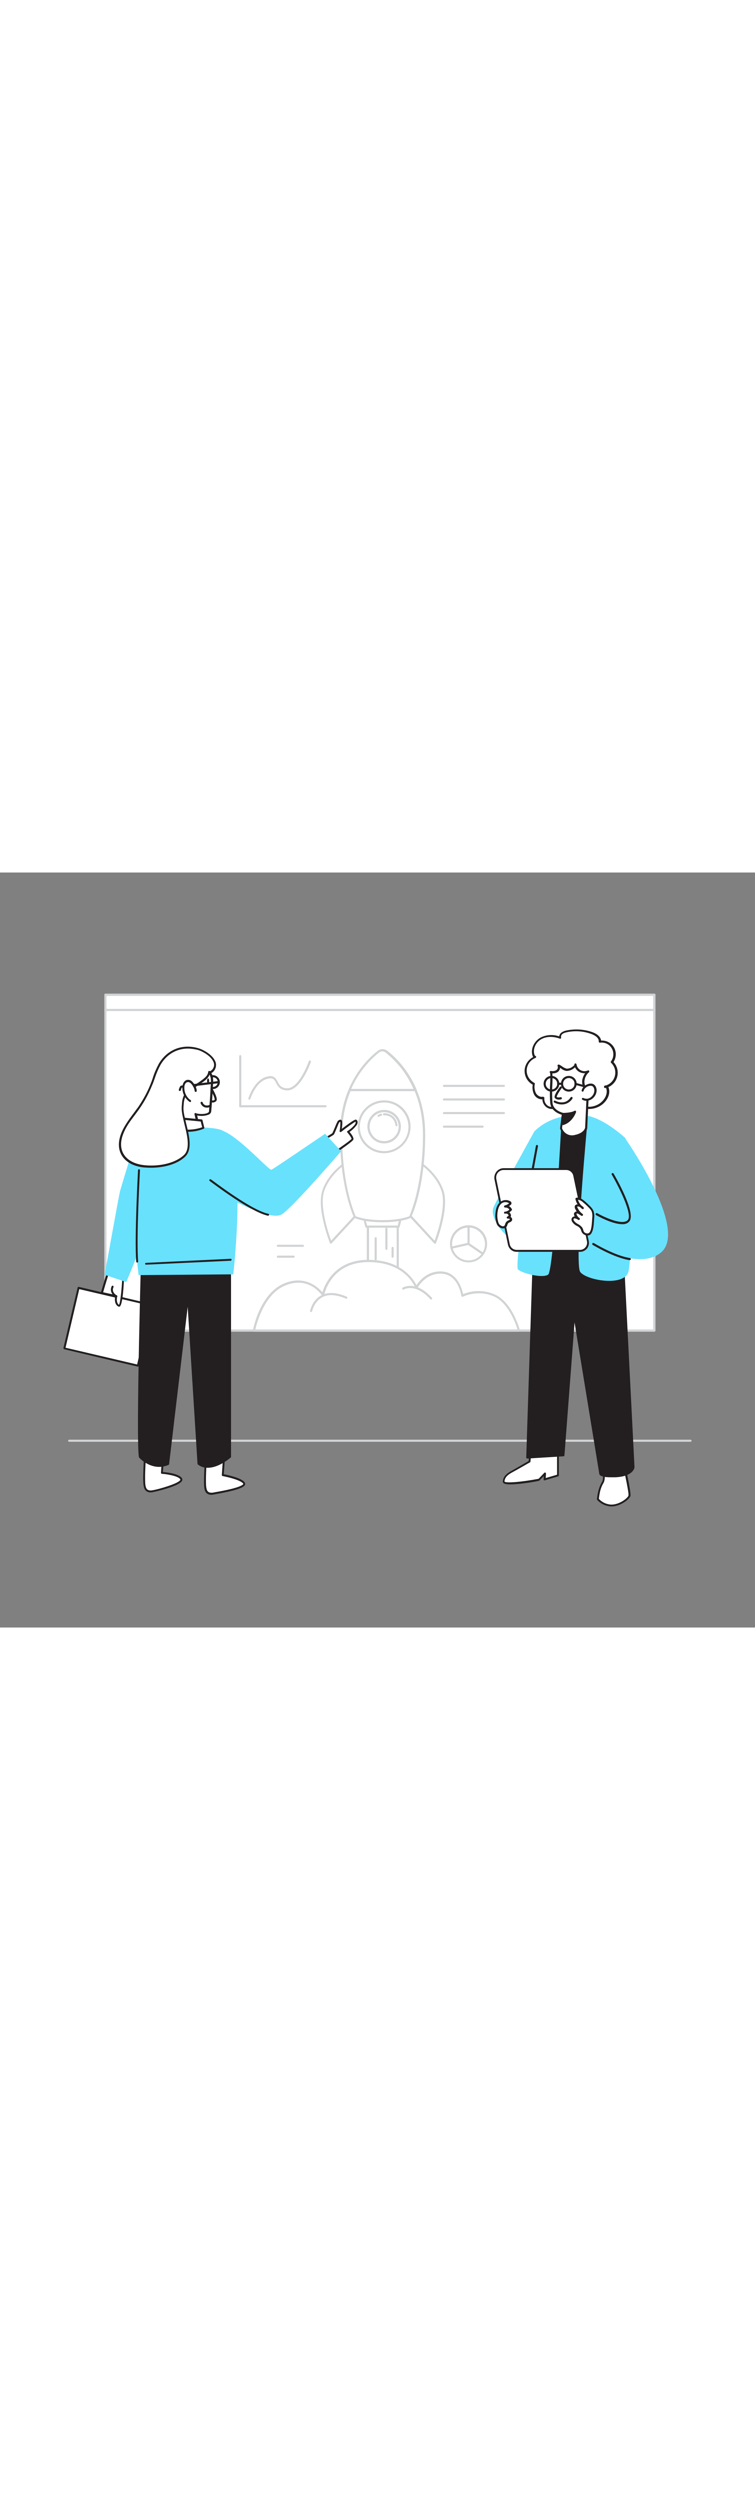 <svg version="1.1" id="Layer_1" xmlns="http://www.w3.org/2000/svg" xmlns:xlink="http://www.w3.org/1999/xlink" x="0px" y="0px" viewBox="0 0 500 500" style="width: 151px;" xml:space="preserve" data-imageid="startup-19" imageName="Startup" class="illustrations_image">
<rect x="0" y="0" width="500" height="500" fill="#808080" stroke="none"/>
<style type="text/css">
	.st0_startup-19{fill:#FFFFFF;}
	.st1_startup-19{fill:#D1D3D4;}
	.st2_startup-19{fill:#231F20;}
	.st3_startup-19{fill:#68E1FD;}
</style>
<g id="Frame_startup-19">
	<rect x="69.8" y="91" class="st0_startup-19" width="363.6" height="212.4"/>
	<path class="st1_startup-19" d="M433.3,304.1H69.8c-0.4,0-0.7-0.3-0.7-0.7V91c0-0.4,0.3-0.7,0.7-0.7l0,0h363.6c0.4,0,0.7,0.3,0.7,0.7l0,0&#10;&#9;&#9;v212.4C434.1,303.7,433.7,304.1,433.3,304.1z M70.5,302.6h362.1V91.7H70.5V302.6z"/>
	<rect x="69.8" y="80.9" class="st0_startup-19" width="363.6" height="10.1"/>
	<path class="st1_startup-19" d="M433.3,91.7H69.8c-0.4,0-0.7-0.3-0.7-0.7l0,0V80.9c0-0.4,0.3-0.7,0.7-0.7l0,0h363.6c0.4,0,0.7,0.3,0.7,0.7l0,0&#10;&#9;&#9;V91C434.1,91.4,433.7,91.7,433.3,91.7L433.3,91.7z M70.5,90.3h362.1v-8.6H70.5V90.3z"/>
</g>
<g id="Floor_startup-19">
	<path class="st1_startup-19" d="M457.3,377H45.8c-0.4,0-0.7-0.3-0.7-0.7s0.3-0.7,0.7-0.7l0,0h411.5c0.4,0,0.7,0.3,0.7,0.7S457.7,377,457.3,377&#10;&#9;&#9;z"/>
</g>
<g id="Wall_of_texts_and_symbols_startup-19">
	<path class="st1_startup-19" d="M333.7,142H294c-0.4,0-0.7-0.3-0.7-0.7s0.3-0.7,0.7-0.7c0,0,0,0,0,0h39.7c0.4,0,0.7,0.3,0.7,0.7&#10;&#9;&#9;C334.4,141.7,334.1,142,333.7,142L333.7,142z"/>
	<path class="st1_startup-19" d="M333.7,151H294c-0.4,0-0.7-0.3-0.7-0.7s0.3-0.7,0.7-0.7c0,0,0,0,0,0h39.7c0.4,0,0.7,0.3,0.7,0.7&#10;&#9;&#9;C334.4,150.7,334.1,151,333.7,151L333.7,151z"/>
	<path class="st1_startup-19" d="M333.7,160H294c-0.4,0-0.7-0.3-0.7-0.7c0-0.4,0.3-0.7,0.7-0.7h39.7c0.4,0,0.7,0.3,0.7,0.7&#10;&#9;&#9;C334.4,159.7,334.1,160,333.7,160L333.7,160z"/>
	<path class="st1_startup-19" d="M319.6,169H294c-0.4,0-0.7-0.3-0.7-0.7c0-0.4,0.3-0.7,0.7-0.7h25.6c0.4,0,0.7,0.3,0.7,0.7&#10;&#9;&#9;C320.3,168.7,320,169,319.6,169L319.6,169z"/>
	<path class="st1_startup-19" d="M215.6,155.5h-56.5c-0.4,0-0.7-0.3-0.7-0.7v-33.2c0-0.4,0.3-0.7,0.7-0.7c0.4,0,0.7,0.3,0.7,0.7c0,0,0,0,0,0&#10;&#9;&#9;v32.5h55.8c0.4,0,0.7,0.3,0.7,0.7C216.3,155.2,216,155.5,215.6,155.5L215.6,155.5z"/>
	<path class="st1_startup-19" d="M165.2,150.4H165c-0.4-0.1-0.6-0.5-0.5-0.9c0.1-0.5,3.8-12,12.2-14.3c4.7-1.3,6,1.1,7.2,3.4&#10;&#9;&#9;c1.1,2.1,2.2,4.1,6.1,4.3h0.2c8,0,14.2-17.7,14.3-17.9c0.1-0.4,0.5-0.6,0.9-0.5s0.6,0.5,0.5,0.9c0,0,0,0,0,0.1&#10;&#9;&#9;c-0.3,0.8-6.7,18.8-15.6,18.8h-0.3c-4.6-0.2-6.1-2.9-7.2-5s-2-3.7-5.7-2.7c-7.8,2-11.2,13.2-11.3,13.3&#10;&#9;&#9;C165.8,150.2,165.5,150.4,165.2,150.4z"/>
	<path class="st1_startup-19" d="M310.3,258.2c-6.8,0-12.3-5.5-12.3-12.3s5.5-12.3,12.3-12.3c6.8,0,12.3,5.5,12.3,12.3c0,0,0,0,0,0&#10;&#9;&#9;C322.5,252.8,317,258.2,310.3,258.2z M310.3,235.1c-6,0-10.9,4.9-10.9,10.9c0,6,4.9,10.9,10.9,10.9c6,0,10.8-4.8,10.9-10.8&#10;&#9;&#9;C321.1,240,316.3,235.1,310.3,235.1C310.3,235.1,310.3,235.1,310.3,235.1L310.3,235.1z"/>
	<path class="st1_startup-19" d="M319.8,253.2c-0.1,0-0.3,0-0.4-0.1l-9.5-6.5c-0.2-0.1-0.3-0.3-0.3-0.6v-11.6c0-0.4,0.3-0.7,0.7-0.7&#10;&#9;&#9;c0.4,0,0.7,0.3,0.7,0.7v11.2l9.2,6.3c0.3,0.2,0.4,0.6,0.2,1c0,0,0,0,0,0C320.2,253.1,320,253.2,319.8,253.2z"/>
	<path class="st1_startup-19" d="M299.4,249.1c-0.4,0-0.7-0.3-0.7-0.7c0-0.3,0.2-0.6,0.5-0.7l10.8-2.5c0.4-0.1,0.8,0.1,0.9,0.5&#10;&#9;&#9;c0.1,0.4-0.1,0.8-0.5,0.9c0,0-0.1,0-0.1,0l-10.8,2.5L299.4,249.1z"/>
	<path class="st1_startup-19" d="M200.6,247.9H184c-0.4,0-0.7-0.3-0.7-0.7c0-0.4,0.3-0.7,0.7-0.7c0,0,0,0,0,0h16.6c0.4,0,0.7,0.3,0.7,0.7&#10;&#9;&#9;C201.3,247.6,201,247.9,200.6,247.9C200.6,247.9,200.6,247.9,200.6,247.9L200.6,247.9z"/>
	<path class="st1_startup-19" d="M194.5,255.1H184c-0.4,0-0.7-0.3-0.7-0.7c0-0.4,0.3-0.7,0.7-0.7c0,0,0,0,0,0h10.5c0.4,0,0.7,0.3,0.7,0.7&#10;&#9;&#9;C195.2,254.7,194.9,255,194.5,255.1C194.5,255.1,194.5,255.1,194.5,255.1z"/>
</g>
<g id="Rocket_taking_off_startup-19">
	<rect x="243.7" y="224.4" class="st0_startup-19" width="19.8" height="63.4"/>
	<path class="st1_startup-19" d="M263.4,288.6h-19.8c-0.4,0-0.7-0.3-0.7-0.7v-63.4c0-0.4,0.3-0.7,0.7-0.7h19.8c0.4,0,0.7,0.3,0.7,0.7l0,0v63.4&#10;&#9;&#9;C264.1,288.3,263.8,288.6,263.4,288.6L263.4,288.6z M244.4,287.1h18.3v-62h-18.3L244.4,287.1z"/>
	<path class="st0_startup-19" d="M168.2,303.4c0,0,4.3-24.1,20.6-30.7s25.1,7,25.1,7s4.2-22.4,30.1-22.4s31.8,17.6,31.8,17.6s5.3-10.6,17-9.9&#10;&#9;&#9;s13.4,15.3,13.4,15.3s10.4-5.2,21.6,0s15.9,23,15.9,23L168.2,303.4z"/>
	<path class="st1_startup-19" d="M343.6,304.1H168.2c-0.4,0-0.7-0.3-0.7-0.7c0-0.1,0-0.1,0-0.2c0.2-1,4.6-24.6,21-31.2c13.6-5.5,22.3,2.8,25,6&#10;&#9;&#9;c1.5-5.1,8.2-21.5,30.4-21.5c21.8,0,29.8,12.6,31.9,16.8c1.9-2.9,7.4-9.7,16.9-9.1c10.3,0.6,13.3,11.7,14,15&#10;&#9;&#9;c6.9-2.8,14.6-2.7,21.3,0.4c11.4,5.3,16.1,22.8,16.3,23.5c0.1,0.2,0,0.4-0.1,0.6C344.1,303.9,343.9,304,343.6,304.1z M169.1,302.6&#10;&#9;&#9;h173.6c-1.1-3.7-5.9-17.3-15.2-21.7c-10.7-5-20.8-0.1-20.9,0c-0.2,0.1-0.5,0.1-0.7,0c-0.2-0.1-0.3-0.3-0.4-0.5&#10;&#9;&#9;c0-0.1-1.8-14-12.8-14.7s-16.2,9.4-16.3,9.5c-0.1,0.3-0.4,0.4-0.7,0.4c-0.3,0-0.5-0.2-0.6-0.5c-0.1-0.2-6.2-17.1-31.1-17.1&#10;&#9;&#9;c-10.4,0-18.6,3.7-24.1,10.9c-2.5,3.2-4.3,7-5.2,10.9c-0.1,0.4-0.5,0.6-0.9,0.6c-0.2,0-0.4-0.1-0.5-0.3c-0.4-0.5-8.7-13-24.2-6.7&#10;&#9;&#9;C175.1,279,170.1,298.3,169.1,302.6L169.1,302.6z"/>
	<polygon class="st0_startup-19" points="264,234.5 242.6,234.5 240,224.2 266.6,224.2 &#9;"/>
	<path class="st1_startup-19" d="M264,235.2h-21.4c-0.3,0-0.6-0.2-0.7-0.6l-2.6-10.3c0-0.2,0-0.4,0.1-0.6c0.1-0.2,0.3-0.3,0.6-0.3h26.6&#10;&#9;&#9;c0.2,0,0.4,0.1,0.6,0.3c0.1,0.2,0.2,0.4,0.1,0.6l-2.6,10.3C264.6,235,264.3,235.2,264,235.2z M243.1,233.8h20.3l2.2-8.9h-24.8&#10;&#9;&#9;L243.1,233.8z"/>
	<path class="st0_startup-19" d="M229.2,192c0,0-11.2,7-15.1,18.8s5,34.4,5,34.4l20.5-22.2L229.2,192z"/>
	<path class="st1_startup-19" d="M219.1,245.8h-0.1c-0.2,0-0.5-0.2-0.5-0.4c-0.4-0.9-9-23-5-34.9s15-18.8,15.5-19.1c0.2-0.1,0.4-0.1,0.6-0.1&#10;&#9;&#9;c0.2,0.1,0.4,0.2,0.4,0.4l10.3,30.9c0.1,0.2,0,0.5-0.1,0.7l-20.5,22.2C219.5,245.8,219.3,245.8,219.1,245.8z M228.8,193.1&#10;&#9;&#9;c-2.6,1.8-10.9,8.3-14.1,17.9c-3.3,9.9,2.9,28.1,4.6,32.8l19.4-21L228.8,193.1z"/>
	<path class="st0_startup-19" d="M277.9,192c0,0,11.2,7,15.2,18.8s-5,34.4-5,34.4l-20.5-22.2L277.9,192z"/>
	<path class="st1_startup-19" d="M288,245.8c-0.2,0-0.4-0.1-0.5-0.2L267,223.4c-0.2-0.2-0.2-0.5-0.1-0.7l10.3-30.9c0.1-0.2,0.2-0.4,0.4-0.4&#10;&#9;&#9;c0.2-0.1,0.4,0,0.6,0.1c0.5,0.3,11.5,7.3,15.5,19.1s-4.6,33.9-5,34.9c-0.1,0.2-0.3,0.4-0.5,0.4L288,245.8z M268.4,222.8l19.4,21&#10;&#9;&#9;c1.7-4.6,7.9-22.9,4.6-32.8c-3.2-9.6-11.5-16-14.1-17.9L268.4,222.8z"/>
	<path class="st0_startup-19" d="M271.7,228.1c5.6-13.4,9.1-32.8,9.1-54.4c0-32.7-18-49.7-24.9-55c-1.5-1.2-3.7-1.2-5.2,0&#10;&#9;&#9;c-6.9,5.3-24.9,22.3-24.9,55c0,21.6,3.5,41,9.1,54.4c0,0,5.6,2.8,18.4,2.8C266.1,230.9,271.7,228.1,271.7,228.1z"/>
	<path class="st1_startup-19" d="M253.3,231.6c-12.8,0-18.5-2.8-18.7-2.9c-0.2-0.1-0.3-0.2-0.3-0.4c-5.8-13.9-9.2-33.9-9.2-54.7&#10;&#9;&#9;c0-32.6,17.6-49.8,25.2-55.6c1.8-1.4,4.3-1.4,6.1,0c7.6,5.8,25.2,23,25.2,55.6c0,20.8-3.3,40.7-9.2,54.6c-0.1,0.2-0.2,0.3-0.3,0.4&#10;&#9;&#9;C271.8,228.9,266.1,231.6,253.3,231.6z M235.5,227.6c1.2,0.5,6.8,2.6,17.8,2.6c11,0,16.7-2.1,17.8-2.6c5.7-13.8,9-33.3,9-53.8&#10;&#9;&#9;c0-32-17.2-48.8-24.6-54.5c-1.3-1-3-1-4.3,0c-7.4,5.7-24.6,22.5-24.6,54.5C226.5,194.2,229.8,213.8,235.5,227.6L235.5,227.6z&#10;&#9;&#9; M271.7,228.1L271.7,228.1z"/>
	<path class="st0_startup-19" d="M250.7,118.7c-8.4,6.7-15,15.4-19.1,25.3H275c-4.1-9.9-10.7-18.6-19.1-25.3&#10;&#9;&#9;C254.3,117.5,252.2,117.5,250.7,118.7z"/>
	<path class="st1_startup-19" d="M275,144.8h-43.4c-0.4,0-0.7-0.3-0.7-0.7c0-0.1,0-0.2,0.1-0.3c4.2-10,10.8-18.9,19.4-25.6l0,0&#10;&#9;&#9;c1.8-1.4,4.3-1.4,6.1,0c8.5,6.8,15.2,15.6,19.4,25.6c0.1,0.2,0.1,0.5-0.1,0.7C275.5,144.6,275.2,144.8,275,144.8z M232.6,143.3&#10;&#9;&#9;h41.2c-4.1-9.4-10.4-17.7-18.5-24.1c-1.3-1-3-1-4.3,0l0,0C243.1,125.6,236.7,133.9,232.6,143.3L232.6,143.3z"/>
	<circle class="st0_startup-19" cx="254.4" cy="168.4" r="16.8"/>
	<path class="st1_startup-19" d="M254.4,185.9c-9.7,0-17.5-7.8-17.5-17.5c0-9.7,7.8-17.5,17.5-17.5c9.7,0,17.5,7.8,17.5,17.5c0,0,0,0,0,0&#10;&#9;&#9;C271.8,178,264,185.8,254.4,185.9z M254.4,152.3c-8.9,0-16.1,7.2-16.1,16.1s7.2,16.1,16.1,16.1c8.9,0,16.1-7.2,16.1-16.1&#10;&#9;&#9;C270.4,159.5,263.2,152.3,254.4,152.3z"/>
	
		<ellipse transform="matrix(0.16 -0.987 0.987 0.16 47.43 392.467)" class="st0_startup-19" cx="254.4" cy="168.4" rx="10.4" ry="10.3"/>
	<path class="st1_startup-19" d="M254.4,179.4c-6.1,0-11.1-5-11.1-11.1s5-11.1,11.1-11.1c6.1,0,11.1,5,11.1,11.1&#10;&#9;&#9;C265.4,174.5,260.5,179.4,254.4,179.4z M254.4,158.7c-5.3,0-9.6,4.3-9.6,9.6c0,5.3,4.3,9.6,9.6,9.6c5.3,0,9.6-4.3,9.6-9.6&#10;&#9;&#9;c0,0,0,0,0,0C264,163,259.7,158.7,254.4,158.7z"/>
	<path class="st1_startup-19" d="M262.6,168.1c-0.3,0-0.6-0.3-0.7-0.6c-1-7.1-7.2-6.7-7.5-6.7c-0.4,0.1-0.7-0.2-0.8-0.6s0.2-0.7,0.6-0.8&#10;&#9;&#9;c0,0,0.1,0,0.1,0c4.6-0.2,8.6,3.3,8.9,7.9c0.1,0.4-0.2,0.7-0.6,0.8c0,0,0,0,0,0L262.6,168.1z"/>
	<path class="st1_startup-19" d="M250.7,161.8c-0.4,0-0.7-0.3-0.7-0.7c0-0.2,0.1-0.4,0.3-0.5c0.6-0.4,1.3-0.7,2-0.9c0.4,0,0.7,0.2,0.8,0.6&#10;&#9;&#9;c0,0,0,0,0,0c0,0.4-0.2,0.7-0.6,0.8c-0.5,0.1-1,0.3-1.4,0.6C251,161.7,250.9,161.8,250.7,161.8z"/>
	<path class="st0_startup-19" d="M269.6,223.8c-0.1,0-0.1,0-0.2,0c-0.4-0.1-0.6-0.5-0.4-0.9c0,0,0,0,0,0c2.9-9.2,5.2-18.5,7-28&#10;&#9;&#9;c0.1-0.4,0.5-0.6,0.9-0.5c0.3,0.1,0.5,0.4,0.5,0.7c-1.8,9.5-4.1,19-7,28.2C270.2,223.7,269.9,223.8,269.6,223.8z"/>
	<path class="st1_startup-19" d="M255.9,249.9c-0.4,0-0.7-0.3-0.7-0.7v-13.3c0-0.4,0.3-0.7,0.7-0.7s0.7,0.3,0.7,0.7v13.3&#10;&#9;&#9;C256.6,249.6,256.3,249.9,255.9,249.9C255.9,249.9,255.9,249.9,255.9,249.9z"/>
	<path class="st1_startup-19" d="M248.8,256.8c-0.4,0-0.7-0.3-0.7-0.7l0,0v-13.9c0-0.4,0.3-0.7,0.7-0.7c0.4,0,0.7,0.3,0.7,0.7v13.9&#10;&#9;&#9;C249.5,256.5,249.2,256.8,248.8,256.8z"/>
	<path class="st1_startup-19" d="M206,291.1h-0.1c-0.4-0.1-0.6-0.4-0.6-0.8c0.1-0.3,1.5-7.2,7.5-10.3c4.4-2.3,10.1-2,16.8,0.9&#10;&#9;&#9;c0.4,0.1,0.5,0.6,0.4,0.9c0,0,0,0,0,0c-0.2,0.4-0.6,0.5-0.9,0.4c-6.3-2.7-11.6-3.1-15.6-1c-5.4,2.9-6.8,9.3-6.8,9.4&#10;&#9;&#9;C206.6,290.8,206.3,291.1,206,291.1z"/>
	<path class="st1_startup-19" d="M285.5,282.8c-0.2,0-0.4-0.1-0.5-0.2c-10-11-17.5-6.5-17.5-6.5c-0.3,0.2-0.7,0.2-1-0.1c-0.2-0.3-0.2-0.7,0.1-1&#10;&#9;&#9;c0,0,0.1-0.1,0.1-0.1c0.4-0.2,8.6-5.1,19.3,6.7c0.3,0.3,0.2,0.7,0,1C285.9,282.7,285.7,282.8,285.5,282.8L285.5,282.8z"/>
	<path class="st1_startup-19" d="M260,255.1c-0.4,0-0.7-0.3-0.7-0.7c0,0,0,0,0,0v-5.8c0-0.4,0.3-0.7,0.7-0.7c0.4,0,0.7,0.3,0.7,0.7v5.8&#10;&#9;&#9;C260.7,254.7,260.4,255,260,255.1z"/>
</g>
<g id="Character_Male_startup-19">
	<path class="st0_startup-19" d="M362.4,154.9c-1.8-1.3-2.7-3.5-2.5-5.6c-2.1,0.7-4.5-0.7-5.6-2.6c-1-2-1.2-4.3-0.8-6.6&#10;&#9;&#9;c-4.8-2.3-6.8-8.1-4.5-12.9c1.1-2.2,3-4,5.3-4.8c-0.6-0.3-1.1-0.8-1.2-1.5c-1.3-4.2,1.2-8.9,5.1-11s8.6-1.9,12.7-0.4&#10;&#9;&#9;c-0.2-1.1,0.2-2.3,1.1-3c0.9-0.7,2-1.1,3.1-1.3c5.6-1.2,11.5-0.8,16.9,1.2c2.6,1,5.4,2.9,5.2,5.6c4.6-0.7,8.9,2.4,9.6,7&#10;&#9;&#9;c0.4,2.3-0.2,4.6-1.6,6.4c3.9,3.7,4,9.9,0.3,13.8c-1.3,1.4-2.9,2.3-4.8,2.7c0.2-0.6,1.1-0.1,1.4,0.5c1.7,4.3-1.4,9.1-5.3,11.5&#10;&#9;&#9;s-9.6,2.8-12.9-0.5c0.2,2.2-1.6,4.1-3.6,4.8c-2.1,0.5-4.3,0.4-6.4-0.2c-2.1-0.4-4-1.6-6-2S364.2,156.2,362.4,154.9z"/>
	<path class="st2_startup-19" d="M377.9,159.3c-1.4,0-2.8-0.2-4.1-0.5c-1.1-0.3-2.2-0.6-3.2-1.1c-0.9-0.4-1.8-0.7-2.8-0.9&#10;&#9;&#9;c-0.6-0.1-1.3-0.2-1.9-0.2c-1.4,0.1-2.7-0.3-3.9-1.1l0,0c-1.7-1.2-2.8-3.2-2.8-5.3c-2.3,0.1-4.4-1.1-5.5-3.2c-1-2-1.3-4.3-0.9-6.5&#10;&#9;&#9;c-5-2.7-6.9-9-4.1-14c1-1.8,2.5-3.3,4.4-4.3c-0.2-0.3-0.4-0.7-0.5-1.1c-1.3-4.3,1.1-9.4,5.4-11.8c3.8-1.9,8.2-2.2,12.3-0.8&#10;&#9;&#9;c0.2-1,0.7-1.9,1.5-2.5c1-0.7,2.2-1.2,3.4-1.4c5.8-1.2,11.8-0.8,17.3,1.2c3.3,1.2,5.3,3.3,5.6,5.5c5-0.3,9.4,3.4,9.7,8.5&#10;&#9;&#9;c0.1,2-0.4,4-1.5,5.7c3.9,4.2,3.7,10.8-0.5,14.7c-0.9,0.8-1.9,1.5-2.9,1.9c0,0.1,0.1,0.1,0.1,0.2c1.8,4.7-1.5,9.9-5.6,12.3&#10;&#9;&#9;c-3.7,2.2-9,2.9-12.6,0.4c-0.6,1.9-2.1,3.4-4,4C379.7,159.2,378.8,159.3,377.9,159.3z M359.9,148.6c0.2,0,0.3,0.1,0.4,0.2&#10;&#9;&#9;c0.2,0.1,0.3,0.4,0.2,0.6c-0.2,1.9,0.6,3.8,2.2,5l0,0c0.9,0.6,2,0.9,3.1,0.8c0.7,0,1.4,0.1,2.1,0.2c1,0.3,2,0.6,3,1&#10;&#9;&#9;c1,0.4,2,0.8,3,1c2,0.6,4.1,0.6,6.1,0.2c1.7-0.5,3.4-2.2,3.2-4c0-0.3,0.1-0.6,0.4-0.7c0.3-0.1,0.6-0.1,0.8,0.1&#10;&#9;&#9;c3.1,3.1,8.4,2.5,12,0.4s6.5-6.7,5-10.6c0-0.1-0.1-0.2-0.1-0.2l-0.4,0.1c-0.2,0.1-0.5,0-0.7-0.2c-0.2-0.2-0.2-0.4-0.2-0.7&#10;&#9;&#9;c0.1-0.5,0.5-0.8,1-0.8c0.1,0,0.3,0,0.4,0c4.7-1.6,7.2-6.7,5.6-11.4c-0.5-1.4-1.3-2.6-2.3-3.6c-0.3-0.2-0.3-0.6-0.1-0.9&#10;&#9;&#9;c2.6-3.4,1.9-8.3-1.4-10.9c-1.7-1.3-3.8-1.8-5.9-1.5c-0.2,0-0.4,0-0.6-0.2c-0.1-0.2-0.2-0.4-0.2-0.6c0.2-2.3-2.3-4-4.7-4.9&#10;&#9;&#9;c-5.3-2-11-2.4-16.5-1.2c-1,0.2-2,0.5-2.8,1.1c-0.7,0.5-1.1,1.4-0.9,2.3c0.1,0.3,0,0.5-0.2,0.7c-0.2,0.2-0.5,0.2-0.7,0.1&#10;&#9;&#9;c-4.4-1.6-8.8-1.5-12.1,0.3c-3.8,2.1-5.8,6.5-4.7,10.2c0.1,0.3,0.3,0.9,0.7,1c0.4,0.1,0.6,0.5,0.4,0.9c-0.1,0.2-0.2,0.4-0.4,0.4&#10;&#9;&#9;c-4.6,1.8-7,7-5.2,11.6c0.8,2.1,2.4,3.8,4.4,4.9c0.3,0.1,0.4,0.4,0.4,0.7c-0.5,2.1-0.2,4.2,0.7,6.1c0.9,1.6,2.9,2.9,4.8,2.3&#10;&#9;&#9;C359.7,148.5,359.8,148.5,359.9,148.6L359.9,148.6z"/>
	<path class="st3_startup-19 targetColor" d="M353.9,171.4c0,0-23.9,42.9-27.1,50.4s11,24.9,16.5,20.7S353.9,171.4,353.9,171.4z" style="fill: rgb(104, 225, 253);"/>
	<path class="st0_startup-19" d="M399.7,395.1c0,0,0.9,6.3-0.5,8.7s-2.7,5.5-3.3,11.1c2.3,2.6,5.5,4.2,9,4.2c5.7,0,11.3-4.4,12-6.5&#10;&#9;&#9;s-4.6-24.4-4.6-24.4L399.7,395.1z"/>
	<path class="st2_startup-19" d="M404.9,419.8c-3.6-0.1-7.1-1.7-9.5-4.4c-0.1-0.1-0.1-0.3-0.1-0.5c0.7-6.1,2.1-9.2,3.4-11.4&#10;&#9;&#9;c1.1-1.8,0.6-6.6,0.4-8.3c0-0.3,0.1-0.5,0.3-0.6l12.6-6.8c0.3-0.2,0.7,0,0.9,0.3c0,0,0,0.1,0.1,0.2c0.9,3.8,5.2,22.6,4.5,24.7&#10;&#9;&#9;C416.7,415.2,410.8,419.8,404.9,419.8z M396.6,414.8c2.1,2.3,5.1,3.7,8.3,3.8c5.4,0,10.8-4.3,11.3-6c0.4-1.2-2-12.8-4.4-23.3&#10;&#9;&#9;l-11.5,6.2c0.2,1.5,0.7,6.5-0.6,8.7S397.2,409.1,396.6,414.8L396.6,414.8z"/>
	<path class="st2_startup-19" d="M360.7,242.2l27.3,7.8l6.3-81c0,0-22.6-5.5-28-2.9S360.7,242.2,360.7,242.2z"/>
	<path class="st2_startup-19" d="M388,250.6c-0.1,0-0.1,0-0.2,0l-27.2-7.8c-0.3-0.1-0.5-0.4-0.5-0.7c0-12.4,0.4-74.1,6-76.8s27.5,2.6,28.5,2.9&#10;&#9;&#9;c0.3,0.1,0.6,0.4,0.5,0.7l-6.3,81c0,0.2-0.1,0.4-0.3,0.5C388.3,250.6,388.1,250.6,388,250.6z M361.4,241.6l25.9,7.4l6.2-79.6&#10;&#9;&#9;c-6.6-1.6-22.8-4.8-27-2.8C363.3,168.2,361.5,206.4,361.4,241.6L361.4,241.6z"/>
	<path class="st0_startup-19" d="M369.8,380.5v19l-8.8,2.6l0.2-3.9l-4,4.1c0,0-23.7,4.4-23.5,1.1s2.5-5,5.5-6.6c3.2-1.7,11.6-6.6,11.6-6.6&#10;&#9;&#9;l1.2-13.9"/>
	<path class="st2_startup-19" d="M338.1,405.2c-2.2,0-3.9-0.2-4.6-0.8c-0.3-0.2-0.5-0.6-0.5-1c0.1-3.6,2.9-5.6,5.8-7.2s9.8-5.6,11.3-6.5&#10;&#9;&#9;l1.2-13.6c0-0.3,0.3-0.6,0.7-0.6c0.3,0,0.6,0.3,0.6,0.7l-1.3,13.9c0,0.2-0.1,0.4-0.3,0.5c-0.1,0-8.5,4.9-11.7,6.6&#10;&#9;&#9;c-3,1.6-5,3.3-5.2,6.1c0.7,1.2,11,0.4,22.6-1.8l3.8-4c0.2-0.2,0.5-0.2,0.7-0.1c0.2,0.1,0.4,0.4,0.4,0.6l-0.2,3l7.5-2.2v-18.5&#10;&#9;&#9;c0-0.4,0.3-0.6,0.6-0.6c0.4,0,0.6,0.3,0.6,0.6v19c0,0.3-0.2,0.5-0.5,0.6l-8.8,2.6c-0.2,0.1-0.4,0-0.6-0.1c-0.2-0.1-0.3-0.3-0.2-0.5&#10;&#9;&#9;l0.1-2.2l-2.8,2.9c-0.1,0.1-0.2,0.2-0.3,0.2C354.7,403.4,344.3,405.2,338.1,405.2z"/>
	<path class="st2_startup-19" d="M412.1,249.8l7.3,144c0,0-0.7,5.3-11.8,5.9s-10-2-10-2l-17.3-105.7l-7.1,93.8l-24,1.5l4.8-147.8L412.1,249.8z"/>
	<path class="st2_startup-19" d="M404.3,400.5c-4,0-6.4-0.6-7.2-1.7c-0.2-0.3-0.3-0.7-0.3-1.1L380.5,298l-6.7,88c0,0.3-0.3,0.6-0.6,0.6l-24,1.5&#10;&#9;&#9;c-0.2,0-0.4-0.1-0.5-0.2c-0.1-0.1-0.2-0.3-0.2-0.5l4.8-147.8c0-0.2,0.1-0.4,0.2-0.5c0.2-0.1,0.4-0.2,0.6-0.1l58.2,10.3&#10;&#9;&#9;c0.3,0.1,0.6,0.3,0.6,0.6l7.3,144c0,0.4-0.9,6-12.5,6.6C406.4,400.5,405.3,400.5,404.3,400.5z M398.2,397.9c0,0,0.1,0.1,0.1,0.1&#10;&#9;&#9;c0.4,0.4,2.2,1.3,9.1,0.9c10.3-0.6,11.1-5.3,11.2-5.3l-7.2-143.3l-56.9-10l-4.7,146.3l22.6-1.4l7.1-93.3c0-0.4,0.4-0.7,0.7-0.7&#10;&#9;&#9;c0.3,0,0.6,0.3,0.6,0.6l17.3,105.6C398.2,397.6,398.2,397.8,398.2,397.9L398.2,397.9z"/>
	<path class="st3_startup-19 targetColor" d="M389.4,161.2c0,0-9.4,97.8-5.1,103.4s30,10,32-0.8c3.2-17.9,1.5-82-2.3-88.1&#10;&#9;&#9;C398.8,162.3,389.4,161.2,389.4,161.2z" style="fill: rgb(104, 225, 253);"/>
	<path class="st3_startup-19 targetColor" d="M353.9,171.4c0,0-13.4,88.8-10.9,91.4s16.2,6.1,20,3.5s9-104.5,9-104.5C365.2,163.2,358.9,166.5,353.9,171.4z" style="fill: rgb(104, 225, 253);"/>
	<path class="st0_startup-19" d="M372.7,159.9l-1.1,9.5c1.3,3.9,5.4,6.1,9.3,5.1c7.2-1.5,7.3-5.7,7.3-5.7s1-21.4,1-21.4c0-0.4-0.5-1.1-0.7-1.4&#10;&#9;&#9;c-1.1-2.4-2.6-5.8-2.1-8.5c0.4-2.2,1.5-4.3,3.2-5.8c-3.1,1.4-6.7,0-8-3.1c-0.2-0.5-0.4-1-0.5-1.6c0,1-0.9,1.7-1.7,2.2&#10;&#9;&#9;c-1.2,0.9-2.7,1.4-4.2,1.4c-2-0.2-3.5-1.9-5.3-2.7c0.6,1.3,0.1,2.9-1.1,3.7c-1.2,0.7-2.6,0.9-4,0.6c0.9,0.2,0.1,10.3,0.1,11.1&#10;&#9;&#9;c-0.1,3.1-0.1,6.3,0.2,9.4C365.7,158.4,372.7,159.9,372.7,159.9z"/>
	<path class="st2_startup-19" d="M378.8,175.4c-6,0-7.9-5.8-7.9-5.8c0-0.1,0-0.2,0-0.3l1.1-8.9c-1.8-0.5-7-2.5-7.6-7.6&#10;&#9;&#9;c-0.3-2.9-0.3-5.9-0.2-8.8v-0.7c0-0.1,0-0.5,0-1.1c0.4-6.8,0.3-8.9,0.1-9.5c-0.3-0.2-0.4-0.7-0.1-1c0.2-0.2,0.4-0.3,0.7-0.3l0,0&#10;&#9;&#9;c1.2,0.3,2.4,0.1,3.5-0.5c0.9-0.6,1.3-1.7,0.9-2.7c-0.2-0.3-0.1-0.6,0.1-0.8c0.2-0.2,0.5-0.3,0.8-0.2c0.8,0.3,1.5,0.8,2.2,1.3&#10;&#9;&#9;c0.9,0.7,1.9,1.1,2.9,1.4c1.3,0,2.7-0.4,3.7-1.2c0.9-0.6,1.4-1.1,1.4-1.6c0-0.4,0.3-0.7,0.6-0.7c0.4,0,0.7,0.2,0.8,0.6&#10;&#9;&#9;c0.4,2.9,3.2,5,6.1,4.5c0.5-0.1,0.9-0.2,1.4-0.4c0.4-0.2,0.8,0,0.9,0.4c0.1,0.3,0.1,0.6-0.2,0.8c-1.6,1.4-2.6,3.3-2.9,5.4&#10;&#9;&#9;c-0.4,2.4,1,5.5,2,7.8l0.1,0.3c0.1,0.1,0.1,0.2,0.2,0.4c0.3,0.4,0.5,0.9,0.5,1.4c0,0,0,0.1-1,21.5c0,0.2-0.2,4.8-7.9,6.4&#10;&#9;&#9;C380.3,175.3,379.5,175.4,378.8,175.4z M372.2,169.3c1.2,3.5,4.9,5.5,8.5,4.5c6.5-1.4,6.8-4.9,6.8-5s1-21.1,1-21.4&#10;&#9;&#9;c0-0.1-0.2-0.4-0.4-0.6s-0.2-0.4-0.3-0.5l-0.1-0.3c-1.1-2.4-2.6-5.8-2.1-8.6c0.3-1.6,0.9-3.1,1.9-4.5c-1.3,0.1-2.6-0.2-3.8-0.8&#10;&#9;&#9;c-1.3-0.7-2.3-1.8-2.9-3.1c-0.3,0.3-0.7,0.6-1.1,0.9c-1.3,1-3,1.5-4.6,1.5c-1.3-0.2-2.5-0.8-3.5-1.6l-0.7-0.5&#10;&#9;&#9;c-0.1,1.2-0.7,2.3-1.7,2.9c-1,0.6-2.2,0.9-3.4,0.8c0.2,3.1,0.1,6.2-0.1,9.3c0,0.5,0,0.9,0,1v0.7c-0.1,2.9,0,5.7,0.2,8.6&#10;&#9;&#9;c0.6,5.2,7.1,6.6,7.1,6.6c0.4,0.1,0.6,0.4,0.5,0.8L372.2,169.3z M364.5,132.8L364.5,132.8z"/>
	<path class="st0_startup-19" d="M371.4,142.5c0,0-4.1,5.5-3.4,6.5s3.4,0.6,3.4,0.6"/>
	<path class="st2_startup-19" d="M370.2,150.4c-1,0.1-2-0.3-2.7-1c-1-1.2,1.3-4.7,3.3-7.4c0.2-0.3,0.7-0.4,1-0.2c0,0,0,0,0,0&#10;&#9;&#9;c0.3,0.2,0.4,0.7,0.2,1c0,0,0,0,0,0c-1.9,2.5-3.4,5.2-3.3,5.8c0.3,0.4,1.8,0.4,2.6,0.2c0.4-0.1,0.7,0.2,0.8,0.6s-0.2,0.7-0.6,0.8&#10;&#9;&#9;l0,0C371.1,150.4,370.6,150.4,370.2,150.4z"/>
	<path class="st2_startup-19" d="M372.7,159.9c0,0,5.6,0,8.2-1.5c0,0-2.2,6.5-8.2,8.1L372.7,159.9z"/>
	<path class="st2_startup-19" d="M372.6,167.2c-0.2,0-0.3-0.1-0.4-0.1c-0.2-0.1-0.3-0.3-0.3-0.6l0.1-6.6c0-0.4,0.3-0.7,0.7-0.7l0,0&#10;&#9;&#9;c0.3,0,5.5,0,7.8-1.4c0.3-0.2,0.6-0.1,0.8,0.1c0.2,0.2,0.3,0.5,0.2,0.8c-0.1,0.3-2.4,6.9-8.7,8.6L372.6,167.2z M373.4,160.6l0,5&#10;&#9;&#9;c2.7-1.2,4.9-3.2,6.2-5.9C377.5,160.3,375.4,160.6,373.4,160.6L373.4,160.6z"/>
	<path class="st2_startup-19" d="M419.5,240.2L419.5,240.2c-1-0.1-22.3-2.6-29-6.4c-0.3-0.2-0.5-0.6-0.3-0.9s0.6-0.5,0.9-0.3c0,0,0.1,0,0.1,0&#10;&#9;&#9;c6.5,3.6,28.2,6.2,28.4,6.2c0.4,0.1,0.6,0.4,0.6,0.8C420.1,239.9,419.8,240.2,419.5,240.2z"/>
	<path class="st3_startup-19 targetColor" d="M413.8,175.7c0,0,42.2,60.2,24.1,75.8c-16.6,14.2-53.2-9.4-53.2-9.4l2.2-20c0,0,29,16.1,29.5,8.6&#10;&#9;&#9;c0.7-11.1-13.5-26.2-13.5-26.2c-2.6-4.9-3-10.7-1.3-16C403.3,182.4,407.9,177.6,413.8,175.7z" style="fill: rgb(104, 225, 253);"/>
	<path class="st2_startup-19" d="M348,224.2h-0.1c-0.4-0.1-0.6-0.4-0.6-0.8c1.3-8.8,7.6-42.1,7.6-42.4c0.1-0.4,0.4-0.6,0.8-0.6&#10;&#9;&#9;c0.4,0.1,0.6,0.4,0.6,0.8c0,0,0,0,0,0c-0.1,0.3-6.3,33.7-7.6,42.4C348.6,223.9,348.3,224.2,348,224.2z"/>
	<path class="st0_startup-19" d="M342.1,250.6h42.1c2.9-0.1,5.3-2.5,5.2-5.4c0-0.3,0-0.7-0.1-1l-9-43.3c-0.5-2.6-2.7-4.4-5.4-4.5h-41.4&#10;&#9;&#9;c-3.1,0.1-5.6,2.6-5.5,5.7c0,0.4,0.1,0.7,0.1,1.1l8.9,43.1C337.5,248.8,339.6,250.5,342.1,250.6z"/>
	<path class="st2_startup-19" d="M384.2,251.2h-42.1c-2.8,0-5.1-2-5.7-4.7l-8.9-43.1c-0.4-1.9,0.1-3.8,1.3-5.3c1.1-1.4,2.9-2.3,4.7-2.3h41.5&#10;&#9;&#9;c2.9,0,5.4,2.1,6,5l8.9,43.2c0.4,1.8-0.1,3.7-1.2,5.1C387.5,250.4,385.9,251.2,384.2,251.2z M333.4,197c-1.4,0-2.8,0.7-3.7,1.8&#10;&#9;&#9;c-1,1.2-1.3,2.8-1,4.3l8.9,43.1c0.4,2.1,2.3,3.7,4.5,3.7h42.1c1.3,0,2.6-0.6,3.5-1.7c0.9-1.1,1.3-2.6,1-4l-9-43.2&#10;&#9;&#9;c-0.4-2.3-2.4-4-4.7-4H333.4z"/>
	<path class="st0_startup-19" d="M392.8,228.8c0.3-1.5,0.1-3.1-0.3-4.5c-0.5-1-1.1-1.9-1.9-2.6c-1.3-1.4-2.7-2.7-4.2-3.9&#10;&#9;&#9;c-1.3-1.1-3-2.2-4.6-1.8c0.5,2.5,1.9,4.7,4,6.2c-0.7-0.8-1.6-1.4-2.6-1.7c-0.7-0.2-1.6-0.2-1.9,0.5c-0.1,0.4-0.1,0.9,0.2,1.3&#10;&#9;&#9;c0.8,1.7,2,3.3,3.5,4.4l-1.6-1c-0.4-0.3-0.9-0.5-1.4-0.6c-0.5-0.1-1,0.2-1.2,0.6c-0.1,0.4-0.1,0.8,0.1,1.1c0.4,1,1.1,1.9,2,2.5&#10;&#9;&#9;c-0.6-0.5-1.3-0.8-2-1c-0.8-0.1-1.5,0.3-1.8,1.1c0,0.4,0,0.9,0.2,1.2c1.2,2.4,4.1,2.7,5.5,4.7c1,1.5,0.6,3.1,2.7,4&#10;&#9;&#9;C392.8,241.6,392.5,232,392.8,228.8z"/>
	<path class="st2_startup-19" d="M389,240.4c-0.6,0-1.2-0.1-1.7-0.4c-1.2-0.5-2.1-1.6-2.4-2.8c-0.1-0.5-0.4-1-0.6-1.4c-0.6-0.8-1.4-1.4-2.3-1.8&#10;&#9;&#9;c-1.3-0.6-2.5-1.7-3.2-2.9c-0.3-0.5-0.4-1.1-0.3-1.7c0.2-1,1.1-1.6,2.1-1.7c-0.1-0.2-0.2-0.4-0.3-0.5c-0.2-0.5-0.3-1.1-0.1-1.6&#10;&#9;&#9;c0.3-0.7,1-1.1,1.7-1.1c-0.4-0.6-0.7-1.2-1-1.8c-0.3-0.6-0.4-1.3-0.2-1.9c0.3-0.7,1.1-1.1,1.8-1c-0.7-1.1-1.2-2.3-1.4-3.6&#10;&#9;&#9;c-0.1-0.4,0.2-0.7,0.5-0.8c2-0.4,3.9,0.8,5.2,1.9c1.5,1.2,2.9,2.6,4.3,4c0.8,0.8,1.5,1.8,2,2.9c0.5,1.6,0.6,3.2,0.4,4.8l0,0&#10;&#9;&#9;c0,0.4-0.1,0.9-0.1,1.5c-0.2,3.2-0.5,8.1-2.9,9.6C390.1,240.3,389.6,240.4,389,240.4z M380.7,229c-0.4,0-0.8,0.2-0.9,0.6&#10;&#9;&#9;c0,0.3,0,0.5,0.2,0.8c0.6,1,1.6,1.8,2.7,2.4c1.1,0.5,2,1.3,2.8,2.2c0.4,0.6,0.6,1.2,0.8,1.8c0.1,0.9,0.7,1.7,1.6,2&#10;&#9;&#9;c0.6,0.3,1.4,0.3,2,0c1.8-1.1,2-5.9,2.2-8.5c0-0.6,0.1-1.1,0.1-1.5c0.2-1.4,0.1-2.8-0.3-4.2c-0.4-0.9-1-1.7-1.7-2.4&#10;&#9;&#9;c-1.3-1.4-2.6-2.6-4.1-3.8c-0.9-0.9-2.1-1.5-3.3-1.7c0.4,1.5,1.2,2.8,2.3,3.9c0.5,0.3,1,0.7,1.4,1.2c0.2,0.3,0.2,0.7-0.1,1&#10;&#9;&#9;c-0.2,0.2-0.6,0.2-0.8,0c-0.5-0.3-0.9-0.7-1.3-1.1c-0.3-0.2-0.7-0.4-1-0.5c-0.5-0.1-0.9-0.1-1,0.1s0,0.4,0.2,0.7&#10;&#9;&#9;c0.7,1.6,1.9,3.1,3.3,4.1c0.3,0.2,0.4,0.7,0.2,1c0,0,0,0,0,0c-0.2,0.3-0.6,0.4-1,0.2l-1.6-1c-0.3-0.2-0.7-0.4-1.1-0.5&#10;&#9;&#9;c-0.2,0-0.4,0-0.5,0.2c0,0.1,0,0.2,0.1,0.6c0.3,0.8,0.9,1.5,1.6,2.1l0.2,0.1c0.3,0.2,0.4,0.7,0.2,1c0,0,0,0,0,0&#10;&#9;&#9;c-0.2,0.3-0.6,0.4-1,0.2c0,0,0,0,0,0l-0.2-0.1c-0.4-0.4-1-0.6-1.5-0.7L380.7,229z M392.8,228.8L392.8,228.8z"/>
	<path class="st0_startup-19" d="M328.7,225.8c0.2-2.9,1.1-6.1,3.5-7.6c1.5-0.9,3.4-0.9,5-0.1c0.3,0.1,0.5,0.4,0.6,0.6c0.1,0.4-0.3,0.8-0.7,1.1&#10;&#9;&#9;c-0.8,0.5-1.7,0.9-2.6,1.1c1.5-0.1,3,0.7,3.6,2.1c-0.9,1.1-2.2,1.8-3.6,2c0.9-0.2,1.9,0.1,2.5,0.9c0.9,1.3,0.2,1.7-0.8,2.5&#10;&#9;&#9;c0.4-0.1,0.9,0,1.3,0.1c0.4,0.2,0.7,0.6,0.7,1.1c-0.1,0.8-1.1,1.1-1.8,1.5c-0.6,0.3-1,0.9-1.2,1.5c-0.1,0.4-0.2,0.7-0.4,1.1&#10;&#9;&#9;c-1.4,2.5-4.5,0.4-5.3-1.3C328.8,230.4,328.5,228.1,328.7,225.8z"/>
	<path class="st2_startup-19" d="M333.1,235.7h-0.2c-1.7-0.2-3.2-1.3-3.9-2.9c-0.8-2.2-1.2-4.6-0.9-7l0,0c0.2-2.8,1-6.4,3.9-8.1&#10;&#9;&#9;c1.7-1,3.9-1.1,5.7-0.1c0.5,0.2,0.9,0.6,1,1.1c0.1,0.4,0.1,1.1-1,1.8c-0.2,0.1-0.4,0.2-0.6,0.4c0.8,0.5,1.5,1.2,1.9,2.1&#10;&#9;&#9;c0.1,0.2,0.1,0.5-0.1,0.7c-0.5,0.5-1,1-1.6,1.4c0.2,0.2,0.4,0.4,0.6,0.6c0.7,1.1,0.6,1.8,0.2,2.4l0,0c0.7,0.3,1.1,1,1.1,1.8&#10;&#9;&#9;c-0.1,1-1,1.5-1.7,1.8l-0.5,0.2c-0.4,0.3-0.8,0.7-0.9,1.2l-0.1,0.3c-0.1,0.3-0.2,0.6-0.3,0.9C335.1,235.1,334.1,235.7,333.1,235.7z&#10;&#9;&#9; M329.4,225.9c-0.2,2.1,0.1,4.3,0.8,6.3c0.5,1.1,1.6,1.9,2.8,2.1c0.6,0,1.1-0.3,1.3-0.8c0.1-0.2,0.1-0.3,0.2-0.5&#10;&#9;&#9;c0-0.1,0.1-0.3,0.1-0.4c0.3-0.8,0.8-1.5,1.5-1.9c0.2-0.1,0.4-0.2,0.6-0.3c0.5-0.3,0.9-0.4,0.9-0.7c0-0.2-0.1-0.3-0.3-0.4&#10;&#9;&#9;c-0.3-0.1-0.6-0.1-0.9-0.1c-0.3,0-0.6-0.1-0.8-0.4c-0.1-0.3,0-0.6,0.2-0.8l0.3-0.2c0.9-0.7,0.9-0.7,0.4-1.3s-0.9-0.7-1.9-0.6&#10;&#9;&#9;c-0.4,0.1-0.8-0.1-0.8-0.5s0.1-0.8,0.5-0.8c0,0,0.1,0,0.2,0c1.1-0.1,2.1-0.6,2.8-1.4c-0.6-0.9-1.6-1.4-2.7-1.3&#10;&#9;&#9;c-0.4,0-0.7-0.2-0.8-0.6c-0.1-0.4,0.2-0.7,0.5-0.8c0.9-0.2,1.7-0.6,2.4-1.1c0.2-0.1,0.3-0.2,0.4-0.4c-0.1-0.1-0.2-0.1-0.3-0.2&#10;&#9;&#9;c-1.4-0.7-3-0.7-4.3,0.1C330.3,220.3,329.6,223.4,329.4,225.9L329.4,225.9z"/>
	<path class="st2_startup-19" d="M365.2,145.1c-2.9,0-5.2-2.3-5.2-5.2c0-2.9,2.3-5.2,5.2-5.2c2.9,0,5.2,2.3,5.2,5.2c0,0,0,0,0,0&#10;&#9;&#9;C370.4,142.8,368.1,145.1,365.2,145.1z M365.2,136.1c-2.1,0-3.8,1.7-3.8,3.8s1.7,3.8,3.8,3.8c2.1,0,3.8-1.7,3.8-3.8&#10;&#9;&#9;C369,137.8,367.3,136.1,365.2,136.1C365.2,136.1,365.2,136.1,365.2,136.1L365.2,136.1z"/>
	<path class="st2_startup-19" d="M376.7,145.1c-2.9,0-5.2-2.3-5.2-5.2c0-2.9,2.3-5.2,5.2-5.2c2.9,0,5.2,2.3,5.2,5.2c0,0,0,0,0,0&#10;&#9;&#9;C381.9,142.8,379.6,145.1,376.7,145.1z M376.7,136.1c-2.1,0-3.8,1.7-3.8,3.8c0,2.1,1.7,3.8,3.8,3.8c2.1,0,3.8-1.7,3.8-3.8&#10;&#9;&#9;c0,0,0,0,0,0C380.5,137.8,378.8,136.1,376.7,136.1L376.7,136.1z"/>
	<path class="st2_startup-19" d="M372.1,153.6c-1.8,0-3.6-0.5-5.1-1.3c-0.3-0.2-0.4-0.6-0.3-0.9c0.2-0.3,0.6-0.5,0.9-0.3c0,0,0,0,0,0&#10;&#9;&#9;c0.3,0.1,6.5,3.6,10.3-2.2c0.2-0.3,0.6-0.4,1-0.2c0.3,0.2,0.4,0.6,0.2,1l0,0C377.6,152.1,375,153.6,372.1,153.6z"/>
	<path class="st2_startup-19" d="M372.2,140.6h-2.6c-0.4,0-0.7-0.3-0.7-0.7s0.3-0.7,0.7-0.7c0,0,0,0,0,0h2.6c0.4,0,0.7,0.3,0.7,0.7&#10;&#9;&#9;S372.6,140.6,372.2,140.6C372.2,140.6,372.2,140.6,372.2,140.6z"/>
	<path class="st2_startup-19" d="M391.5,143.4c-0.1,0-0.1,0-0.2,0l-10.4-2.8c-0.4-0.1-0.6-0.5-0.5-0.8c0,0,0,0,0,0c0.1-0.4,0.5-0.6,0.9-0.5&#10;&#9;&#9;l10.3,2.8c0.4,0.1,0.6,0.5,0.5,0.9c0,0,0,0,0,0C392.1,143.2,391.8,143.4,391.5,143.4z"/>
	<path class="st0_startup-19" d="M385.8,144.4c0.3-1,0.9-1.9,1.7-2.5c1.2-0.9,3.1-1.7,4.5-1.3c1.7,0.5,2.5,2.5,2.3,4.2c-0.2,2.4-1.8,4.4-4,5.4&#10;&#9;&#9;c-1.4,0.5-3,0.4-4.4-0.3"/>
	<path class="st2_startup-19" d="M388.5,151.2c-1,0-1.9-0.2-2.8-0.7c-0.3-0.2-0.5-0.6-0.3-0.9c0.2-0.3,0.6-0.5,0.9-0.3c0,0,0,0,0,0&#10;&#9;&#9;c1.2,0.6,2.6,0.7,3.8,0.2c1.9-0.8,3.3-2.7,3.5-4.8c0.1-1.4-0.5-3.1-1.8-3.4c-1.4-0.2-2.8,0.2-3.9,1.2c-0.7,0.5-1.2,1.3-1.4,2.1&#10;&#9;&#9;c-0.1,0.4-0.5,0.6-0.8,0.5c0,0,0,0,0,0c-0.4-0.1-0.6-0.5-0.5-0.9c0.3-1.1,1-2.2,1.9-2.9c1.4-1,3.5-1.9,5.2-1.4c2.1,0.6,3,3,2.8,4.9&#10;&#9;&#9;c-0.3,2.6-2,4.9-4.4,5.9C389.9,151,389.2,151.2,388.5,151.2z"/>
	<path class="st2_startup-19" d="M412.1,232.9c-6.5,0-15.9-5.2-17.3-6c-0.3-0.2-0.5-0.6-0.3-1c0.2-0.3,0.6-0.5,1-0.3c4.5,2.6,17,8.4,20.3,4.5&#10;&#9;&#9;s-6.6-23.1-10.7-30.1c-0.2-0.3,0-0.8,0.3-0.9c0.3-0.2,0.7-0.1,0.9,0.2c1.6,2.7,15.1,26.3,10.5,31.7&#10;&#9;&#9;C415.7,232.4,413.9,233,412.1,232.9z"/>
	<path class="st2_startup-19" d="M417,256.7h-0.1c-10.3-1.6-23.8-9.8-24.4-10.1c-0.3-0.2-0.4-0.6-0.2-1c0.2-0.3,0.6-0.4,1-0.2&#10;&#9;&#9;c0.1,0.1,13.8,8.4,23.9,9.9c0.4,0.1,0.6,0.4,0.6,0.8C417.7,256.4,417.4,256.7,417,256.7L417,256.7z"/>
</g>
<g id="Character_Female_startup-19">
	<rect x="51.1" y="275.9" transform="matrix(0.229 -0.973 0.973 0.229 -237.65 301.691)" class="st0_startup-19" width="41.1" height="50"/>
	<path class="st2_startup-19" d="M91.2,327.2c0,0-0.1,0-0.1,0l-48.6-11.5c-0.3-0.1-0.5-0.4-0.5-0.8l9.4-40c0.1-0.3,0.4-0.6,0.8-0.5c0,0,0,0,0,0&#10;&#9;&#9;l48.6,11.5c0.2,0,0.3,0.1,0.4,0.3c0.1,0.1,0.1,0.3,0.1,0.5l-9.4,40c0,0.2-0.1,0.3-0.3,0.4C91.5,327.2,91.3,327.3,91.2,327.2z&#10;&#9;&#9; M43.4,314.7l47.4,11.1l9.1-38.8l-47.4-11.1L43.4,314.7z"/>
	<path class="st0_startup-19" d="M81.6,267.4c0,0-0.8,20.6-2.9,19.4c-2.8-1.6-1.7-6.4-1.7-6.4l-9.5-2c0,0,4-13.7,4.3-14.2&#10;&#9;&#9;S81.6,267.4,81.6,267.4z"/>
	<path class="st2_startup-19" d="M78.8,287.5c-0.2,0-0.3-0.1-0.5-0.1c-2.6-1.5-2.3-5-2.1-6.5l-8.9-1.9c-0.2,0-0.3-0.1-0.4-0.3&#10;&#9;&#9;c-0.1-0.2-0.1-0.3-0.1-0.5c1.5-5.1,4.1-13.9,4.4-14.3s0.5-0.9,10.6,2.9c0.3,0.1,0.4,0.3,0.4,0.6c-0.2,5.6-0.9,18.9-2.9,20&#10;&#9;&#9;C79.1,287.5,79,287.6,78.8,287.5z M68.3,278l8.8,1.9c0.2,0,0.3,0.1,0.4,0.3c0.1,0.1,0.1,0.3,0.1,0.5c0,0-1,4.1,1.2,5.6&#10;&#9;&#9;c0.9-1.4,1.8-10.3,2.2-18.3c-3.6-1.4-7.5-2.7-8.7-3C71.7,266.5,69.7,273.1,68.3,278z"/>
	<path class="st0_startup-19" d="M96.2,383.5c0,0-0.8,12.9-0.7,17.8s0,9.5,5.7,8.4c3.1-0.6,20.4-4.9,18.8-8.1s-12.8-4-12.8-4l1-14.8"/>
	<path class="st2_startup-19" d="M99.7,410.5c-1,0.1-2.1-0.3-2.9-0.9c-1.9-1.6-1.9-4.8-2-8.1v-0.2c0-4.9,0.7-17.8,0.7-17.9&#10;&#9;&#9;c0-0.4,0.3-0.6,0.7-0.6s0.6,0.3,0.6,0.7l0,0c0,0.1-0.8,13-0.7,17.8v0.2c0,3.1,0.1,6,1.5,7.1c0.8,0.6,1.9,0.8,3.5,0.5&#10;&#9;&#9;c4.1-0.7,17-4.4,18.3-6.8c0.1-0.1,0.1-0.3,0-0.4c-1-2.1-8.1-3.4-12.2-3.7c-0.4,0-0.6-0.3-0.6-0.7l1-14.8c0-0.3,0.3-0.6,0.7-0.6&#10;&#9;&#9;c0.3,0,0.6,0.3,0.6,0.7l-1,14.2c2.6,0.2,11.1,1.2,12.7,4.3c0.2,0.5,0.2,1,0,1.5c-1.9,3.8-19,7.5-19.2,7.5&#10;&#9;&#9;C100.8,410.5,100.2,410.5,99.7,410.5z"/>
	<path class="st0_startup-19" d="M136.5,385c0,0-0.8,12.9-0.7,17.8s0,9.5,5.8,8.4c3.1-0.6,21.7-3.5,20.1-6.7s-14.1-5.4-14.1-5.4l1-14.8"/>
	<path class="st2_startup-19" d="M139.9,412.1c-1,0-2.1-0.3-2.9-0.9c-1.9-1.6-1.9-4.8-1.9-8.1v-0.2c0-4.9,0.7-17.8,0.7-17.9&#10;&#9;&#9;c0-0.4,0.3-0.6,0.7-0.6s0.6,0.3,0.6,0.7l0,0c0,0.1-0.8,13-0.7,17.8v0.1c0,3.1,0.1,6,1.5,7.1c0.8,0.6,1.9,0.8,3.5,0.5l1-0.2&#10;&#9;&#9;c14.5-2.5,18.1-4.4,18.7-5.4c0.1-0.1,0.1-0.2,0-0.2c-1.1-2.1-8.9-4.2-13.7-5.1c-0.3-0.1-0.6-0.4-0.5-0.7l1-14.8&#10;&#9;&#9;c0-0.4,0.3-0.6,0.7-0.6s0.6,0.3,0.6,0.7l0,0l-1,14.2c2.7,0.5,12.5,2.6,14,5.7c0.2,0.4,0.2,0.9,0,1.4c-1,2-7.1,3.9-19.6,6.1l-1,0.2&#10;&#9;&#9;C141,412,140.5,412.1,139.9,412.1z"/>
	<path class="st2_startup-19" d="M94.6,237.4c0,0-4,137.8-1.9,149.6c0,0,8.1,9.1,18.6,4.6l13.2-111.8l7,111.7c0,0,6.7,6.7,20.8-4.4V232.6&#10;&#9;&#9;L94.6,237.4z"/>
	<path class="st2_startup-19" d="M137.6,394.2c-2.4,0.1-4.7-0.7-6.6-2.2c-0.1-0.1-0.2-0.3-0.2-0.5l-6.5-103.9L112,391.7c0,0.2-0.2,0.5-0.4,0.6&#10;&#9;&#9;c-10.8,4.7-19.3-4.6-19.4-4.8c-0.1-0.1-0.1-0.2-0.2-0.3c-2.1-11.7,1.7-144.1,1.9-149.8c0-0.4,0.3-0.6,0.6-0.7l57.7-4.9&#10;&#9;&#9;c0.4,0,0.7,0.3,0.8,0.6c0,0,0,0,0,0.1v154.5c0,0.2-0.1,0.4-0.3,0.5C146.1,392.8,141.1,394.2,137.6,394.2z M132.2,391.2&#10;&#9;&#9;c1.1,0.9,7.3,5,19.4-4.4V233.3l-56.3,4.8c-0.3,10.1-3.8,136.2-1.9,148.6c1.1,1.1,8.1,8.1,17.2,4.4l13.2-111.4&#10;&#9;&#9;c0-0.4,0.3-0.6,0.7-0.6c0,0,0,0,0,0c0.4,0,0.7,0.3,0.7,0.7L132.2,391.2z"/>
	<path class="st0_startup-19" d="M212,178c0,0,7.7-4.3,8.2-4.8s3.2-7.6,3.7-8s1.5-1.3,1.9-0.3s-0.4,6.4-0.4,6.4s9.4-7.4,10.1-7s1.2,1.2-0.3,3.3&#10;&#9;&#9;c-1.3,1.6-2.9,3-4.7,4.1c0,0,3.3,3.7,2.9,5s-13.1,9.7-13.1,9.7"/>
	<path class="st2_startup-19" d="M220.2,187c-0.2,0-0.4-0.1-0.5-0.3c-0.2-0.3-0.1-0.7,0.2-0.9c6-4,12.4-8.6,12.9-9.4c0.1-0.4-1.2-2.5-2.8-4.3&#10;&#9;&#9;c-0.1-0.1-0.2-0.3-0.1-0.5c0-0.2,0.1-0.4,0.3-0.4c1.7-1.1,3.2-2.4,4.5-3.9c0.9-1.2,0.9-1.8,0.8-2c0-0.1-0.1-0.2-0.1-0.3&#10;&#9;&#9;c-1.1,0.5-5.6,3.7-9.5,6.8c-0.3,0.2-0.7,0.1-0.9-0.2c-0.1-0.1-0.1-0.3-0.1-0.4c0.4-2,0.5-4.1,0.5-6.1c-0.1,0-0.5,0.2-0.8,0.5&#10;&#9;&#9;c-0.2,0.2-0.9,1.9-1.4,3.2c-1.4,3.4-1.9,4.6-2.3,4.9c-0.6,0.5-7,4.2-8.3,4.9c-0.3,0.2-0.7,0.1-0.9-0.2c-0.2-0.3-0.1-0.7,0.2-0.9&#10;&#9;&#9;c0,0,0,0,0,0c2.9-1.7,7.7-4.4,8.1-4.8c0.3-0.3,1.3-2.8,2-4.4c0.4-1.2,1-2.4,1.6-3.6c0.2-0.3,1.1-1.1,2-1c0.4,0.1,0.8,0.4,0.9,0.9&#10;&#9;&#9;c0.3,0.8,0.1,3.4-0.2,5.2c8.6-6.6,9.2-6.3,9.6-6.1c0.5,0.3,0.8,0.7,0.9,1.2c0.1,1.1-0.3,2.2-1.1,3c-1.2,1.5-2.6,2.8-4.2,3.9&#10;&#9;&#9;c1.2,1.4,3,3.8,2.5,5.1s-9.5,7.4-13.4,10C220.5,186.9,220.3,187,220.2,187z"/>
	<path class="st3_startup-19 targetColor" d="M145.6,170.2c0,0-13.6-4.4-49.4,2.4c-6.2,1.2-9.1,59.1-4.4,94l62.7-0.5C154.5,266.1,164.9,175.1,145.6,170.2z" style="fill: rgb(104, 225, 253);"/>
	<path class="st3_startup-19 targetColor" d="M93.8,164.2c0,0-13.5,43.4-14.4,47.2s-10.1,55-10.1,55l14.3,4.8c0,0,20.7-47.8,19.4-61.2&#10;&#9;&#9;S93.8,164.2,93.8,164.2z" style="fill: rgb(104, 225, 253);"/>
	<path class="st3_startup-19 targetColor" d="M144.4,170.2c10.9,1,33.6,27.4,35.4,26.6s35.5-23.8,35.5-23.8l10.6,11.6c0,0-32.6,37.8-39.3,41.8&#10;&#9;&#9;c-10.2,6.1-53.5-21.6-53.5-21.6S133.5,169.2,144.4,170.2z" style="fill: rgb(104, 225, 253);"/>
	<path class="st0_startup-19" d="M77,280.7c0,0-4.4-2.4-2.5-6.5"/>
	<path class="st2_startup-19" d="M77,281.3c-0.1,0-0.2,0-0.3-0.1c-1.7-0.9-4.5-3.6-2.7-7.3c0.2-0.3,0.6-0.4,0.9-0.2c0.3,0.2,0.4,0.5,0.3,0.8&#10;&#9;&#9;c-1.7,3.5,2,5.5,2.2,5.6c0.3,0.2,0.4,0.6,0.3,0.9c0,0,0,0,0,0C77.4,281.2,77.2,281.3,77,281.3z"/>
	<path class="st2_startup-19" d="M177.6,227.3h-0.1c-6.8-1.4-20.2-9.3-37.8-22.4l-0.8-0.6c-0.3-0.2-0.4-0.6-0.2-0.9c0.2-0.3,0.6-0.4,0.9-0.2&#10;&#9;&#9;c0,0,0,0,0,0l0.9,0.6c17.4,13,30.6,20.9,37.2,22.2c0.3,0.1,0.6,0.4,0.5,0.7C178.1,227.1,177.9,227.3,177.6,227.3L177.6,227.3z"/>
	<path class="st2_startup-19" d="M141,143.4c-2.5,0-4.6-2.1-4.6-4.6s2.1-4.6,4.6-4.6s4.6,2.1,4.6,4.6C145.6,141.4,143.5,143.4,141,143.4z&#10;&#9;&#9; M141,135.6c-1.8,0-3.2,1.4-3.2,3.2s1.4,3.2,3.2,3.2c1.8,0,3.2-1.4,3.2-3.2S142.8,135.6,141,135.6L141,135.6z"/>
	<path class="st0_startup-19" d="M139.1,141.9c0,0,4.6,7.5,3.5,9s-4.3,0.4-4.3,0.4"/>
	<path class="st2_startup-19" d="M140.7,152.3c-0.9,0-1.8-0.2-2.6-0.4c-0.4-0.1-0.6-0.5-0.4-0.9s0.5-0.6,0.9-0.4c0.9,0.3,3,0.7,3.5-0.1&#10;&#9;&#9;c0.4-0.7-1.3-4.5-3.5-8.2c-0.2-0.3-0.1-0.8,0.2-1c0,0,0,0,0,0c0.3-0.2,0.8-0.1,1,0.2c0,0,0,0,0,0c1.4,2.4,4.7,8.1,3.5,9.7&#10;&#9;&#9;C142.6,152,141.6,152.4,140.7,152.3z"/>
	<path class="st0_startup-19" d="M138.5,132.2c3,2.6,1.9,7.9,1.7,11.4c-0.2,4.9-0.6,9.7-1,14.5c-0.3,3.1-8.2,2.8-9.6,1.9l1.7,7.7l-17.4-2.6&#10;&#9;&#9;l1.1-10c0,0-1.1-14,2.2-20.1c2-3.6,5.9-5.8,10-5.6C127.2,129.4,135.6,129.6,138.5,132.2z"/>
	<path class="st2_startup-19" d="M131.2,168.3h-0.1l-17.4-2.6c-0.4-0.1-0.6-0.4-0.6-0.8l1.1-10c0-0.4-1.1-14.1,2.3-20.4&#10;&#9;&#9;c2.1-3.9,6.3-6.2,10.7-5.9c0.3,0,8.7,0.3,11.7,3c2.7,2.4,2.4,6.6,2.1,10c-0.1,0.6-0.1,1.3-0.1,1.9c-0.2,4.9-0.6,9.8-1,14.6&#10;&#9;&#9;c-0.1,1.1-0.9,2-1.9,2.3c-2.4,0.9-5,1-7.4,0.5l1.4,6.5c0.1,0.4-0.1,0.7-0.5,0.8C131.4,168.3,131.3,168.3,131.2,168.3L131.2,168.3z&#10;&#9;&#9; M114.6,164.5l15.7,2.3l-1.5-6.7c-0.1-0.3,0-0.6,0.3-0.7c0.2-0.2,0.6-0.2,0.8,0c0.7,0.5,5.1,0.9,7.4-0.1c0.7-0.3,1.1-0.7,1.1-1.2&#10;&#9;&#9;c0.4-4.8,0.8-9.7,1-14.5c0-0.6,0.1-1.2,0.1-1.9c0.3-3.1,0.6-6.9-1.6-8.9l0,0c-2.7-2.4-10.8-2.7-10.9-2.7c-3.9-0.2-7.5,1.8-9.3,5.2&#10;&#9;&#9;c-3.2,5.9-2.2,19.6-2.2,19.7L114.6,164.5z"/>
	<path class="st0_startup-19" d="M110.4,167.4l1.6-5.3l21.4,2.1l1.2,4.9C134.7,169,123.5,174.4,110.4,167.4z"/>
	<path class="st2_startup-19" d="M124.5,171.7c-5,0-10-1.3-14.4-3.7c-0.3-0.2-0.4-0.5-0.3-0.8l1.6-5.3c0.1-0.3,0.4-0.5,0.7-0.5l21.4,2.1&#10;&#9;&#9;c0.3,0,0.5,0.2,0.6,0.5l1.2,4.9c0.1,0.3-0.1,0.7-0.4,0.8C131.6,171,128.1,171.7,124.5,171.7z M111.3,167.1c7,3.6,15.1,4.2,22.6,1.6&#10;&#9;&#9;l-1-3.8l-20.3-2L111.3,167.1z"/>
	<path class="st0_startup-19" d="M120.9,156.3c0,8.2,8.3,24.9,1.2,31.5c-6.7,6.2-18.1,7.8-26.8,6.8c-12.6-1.4-19.2-10.1-14-22.4&#10;&#9;&#9;c2.5-6,7-10.9,10.7-16.3c3.3-4.7,6-9.8,8.2-15.1c1.8-4.5,3.2-9.8,5.7-13.9c5.5-9.3,15.3-12.9,25.5-9.9c4.4,1.3,12.9,6.6,10.8,12.3&#10;&#9;&#9;c-0.5,1.4-2.2,3.5-3.6,2.9c-0.4,2.7-2.1,4-4.3,5.8c-2.2,1.6-4.5,3.1-6.9,4.5c-1.6,1-3,2.3-4.2,3.8c-1.2,2.1-2,4.4-2.1,6.8&#10;&#9;&#9;C121,154.1,120.9,155.2,120.9,156.3z"/>
	<path class="st2_startup-19" d="M99.9,195.5c-1.6,0-3.1-0.1-4.7-0.2c-6.8-0.7-12-3.6-14.6-8c-2.5-4.2-2.5-9.5,0-15.4c1.9-4.4,4.8-8.3,7.6-12.1&#10;&#9;&#9;c1.1-1.4,2.1-2.9,3.2-4.3c3.2-4.7,6-9.7,8.1-14.9c0.6-1.5,1.2-3,1.7-4.6c1-3.3,2.4-6.4,4-9.4c5.6-9.4,15.7-13.4,26.3-10.2&#10;&#9;&#9;c3.3,1,8.8,4.1,10.8,8.1c0.9,1.6,1,3.4,0.4,5.1c-0.5,1.4-1.5,2.6-2.8,3.3c-0.3,0.1-0.6,0.2-0.9,0.2c-0.6,2.4-2.2,3.8-4.1,5.3&#10;&#9;&#9;l-0.3,0.2c-1.5,1.1-3,2.2-4.6,3.1c-0.8,0.5-1.6,0.9-2.3,1.4c-1.6,0.9-2.9,2.1-4,3.6c-1.2,2-1.9,4.2-2,6.5c-0.1,1-0.2,2.1-0.2,3.1&#10;&#9;&#9;l0,0c0,2.6,0.9,6.1,1.8,9.9c2,8.1,4.3,17.4-0.8,22.1C116.7,193.7,107.5,195.5,99.9,195.5z M124.4,116.6c-7.4,0-14,3.8-18,10.6&#10;&#9;&#9;c-1.6,2.9-2.9,6-3.9,9.1c-0.6,1.6-1.1,3.2-1.8,4.7c-2.2,5.4-4.9,10.5-8.2,15.2c-1,1.5-2.1,2.9-3.2,4.4c-2.8,3.7-5.7,7.5-7.4,11.8&#10;&#9;&#9;c-2.3,5.4-2.3,10.3,0,14.1c2.4,4,7.2,6.6,13.5,7.3c7.9,0.9,19.5-0.4,26.3-6.6c4.5-4.1,2.3-13,0.4-20.7c-0.9-3.9-1.8-7.5-1.8-10.2&#10;&#9;&#9;l0,0c0-1.1,0.1-2.2,0.2-3.3c0.1-2.5,0.9-5,2.2-7.2c1.2-1.6,2.7-3,4.4-4c0.8-0.5,1.6-1,2.4-1.5c1.5-0.9,3-1.9,4.4-3l0.3-0.2&#10;&#9;&#9;c2-1.6,3.4-2.8,3.7-5.1c0-0.4,0.4-0.7,0.8-0.6c0.1,0,0.2,0,0.2,0.1c0.2,0.1,0.4,0.1,0.6-0.1c0.9-0.6,1.6-1.4,2-2.5&#10;&#9;&#9;c0.5-1.3,0.3-2.8-0.4-4c-1.8-3.6-7-6.5-10-7.4C129,117,126.7,116.6,124.4,116.6z"/>
	<path class="st0_startup-19" d="M139.2,154.4c0,0-3.9,2.2-5.7-1.8"/>
	<path class="st2_startup-19" d="M136.9,155.7c-0.4,0-0.9-0.1-1.3-0.2c-1.2-0.4-2.2-1.4-2.7-2.6c-0.2-0.3-0.1-0.8,0.3-1c0.3-0.2,0.8-0.1,1,0.3&#10;&#9;&#9;c0,0,0,0.1,0,0.1c0.3,0.9,1,1.5,1.9,1.9c1,0.2,2,0.1,2.9-0.4c0.3-0.2,0.8-0.1,1,0.2c0,0,0,0,0,0.1c0.2,0.3,0.1,0.8-0.2,1&#10;&#9;&#9;c0,0,0,0-0.1,0C138.8,155.5,137.8,155.7,136.9,155.7z"/>
	<path class="st2_startup-19" d="M119.1,144.7c-0.4,0-0.7-0.3-0.7-0.7c0-0.1,0-0.1,0-0.2c0.8-2.6,1.3-2.6,1.7-2.7s16.4-2,24.7-3&#10;&#9;&#9;c0.4,0,0.7,0.3,0.7,0.7c0,0.3-0.2,0.6-0.5,0.7c-2.4,0.3-22.1,2.7-24.6,3c-0.3,0.5-0.5,1.1-0.6,1.7&#10;&#9;&#9;C119.7,144.5,119.4,144.7,119.1,144.7z M120.2,142.6L120.2,142.6z"/>
	<path class="st0_startup-19" d="M129.7,144.6c-0.1-1.2-0.5-2.4-1.2-3.4c-0.4-0.8-1-1.6-1.7-2.2c-0.7-0.7-1.6-1-2.6-0.9c-0.8,0.2-1.6,0.7-2,1.4&#10;&#9;&#9;c-0.4,0.7-0.7,1.6-0.7,2.4c-0.3,3.7,1.4,7.3,4.4,9.4l-0.3-0.3"/>
	<path class="st2_startup-19" d="M126,152c-0.1,0-0.3,0-0.4-0.1c-3.3-2.3-5.1-6.1-4.8-10.1c0.1-0.9,0.3-1.9,0.8-2.7c0.5-0.9,1.4-1.6,2.4-1.8&#10;&#9;&#9;c1.2-0.1,2.3,0.2,3.2,1.1c0.7,0.7,1.3,1.5,1.8,2.4c0.8,1.1,1.2,2.4,1.3,3.8c0,0.4-0.3,0.7-0.7,0.7c-0.4,0-0.7-0.3-0.7-0.7&#10;&#9;&#9;c-0.1-1.1-0.5-2.1-1.1-3c-0.4-0.8-0.9-1.5-1.6-2.1c-0.5-0.5-1.3-0.8-2-0.7c-0.6,0.1-1.2,0.5-1.5,1.1c-0.4,0.6-0.6,1.4-0.6,2.1&#10;&#9;&#9;c-0.2,3.2,1.1,6.3,3.6,8.4c0.2,0,0.3,0.1,0.4,0.2l0.3,0.3c0.2,0.3,0.2,0.7-0.1,1C126.3,151.9,126.2,152,126,152z"/>
	
		<ellipse transform="matrix(1 -1.570732e-02 1.570732e-02 1 -2.151 2.182)" class="st2_startup-19" cx="137.8" cy="138" rx="0.7" ry="1.7"/>
	<path class="st2_startup-19" d="M90.8,258.3c-0.3,0-0.6-0.3-0.6-0.6c-1.2-16.4,1.2-60.2,1.2-60.6c0-0.3,0.3-0.6,0.7-0.6c0,0,0,0,0,0&#10;&#9;&#9;c0.4,0,0.6,0.3,0.6,0.7c0,0,0,0,0,0c0,0.4-2.5,44.2-1.2,60.5C91.5,258,91.2,258.3,90.8,258.3L90.8,258.3z"/>
	<path class="st2_startup-19" d="M96.7,259.7c-0.4,0-0.6-0.3-0.6-0.6c0-0.4,0.3-0.6,0.6-0.6l56-2.7c0.4,0,0.7,0.3,0.7,0.6c0,0,0,0,0,0&#10;&#9;&#9;c0,0.4-0.3,0.6-0.6,0.7L96.7,259.7L96.7,259.7z"/>
</g>
</svg>